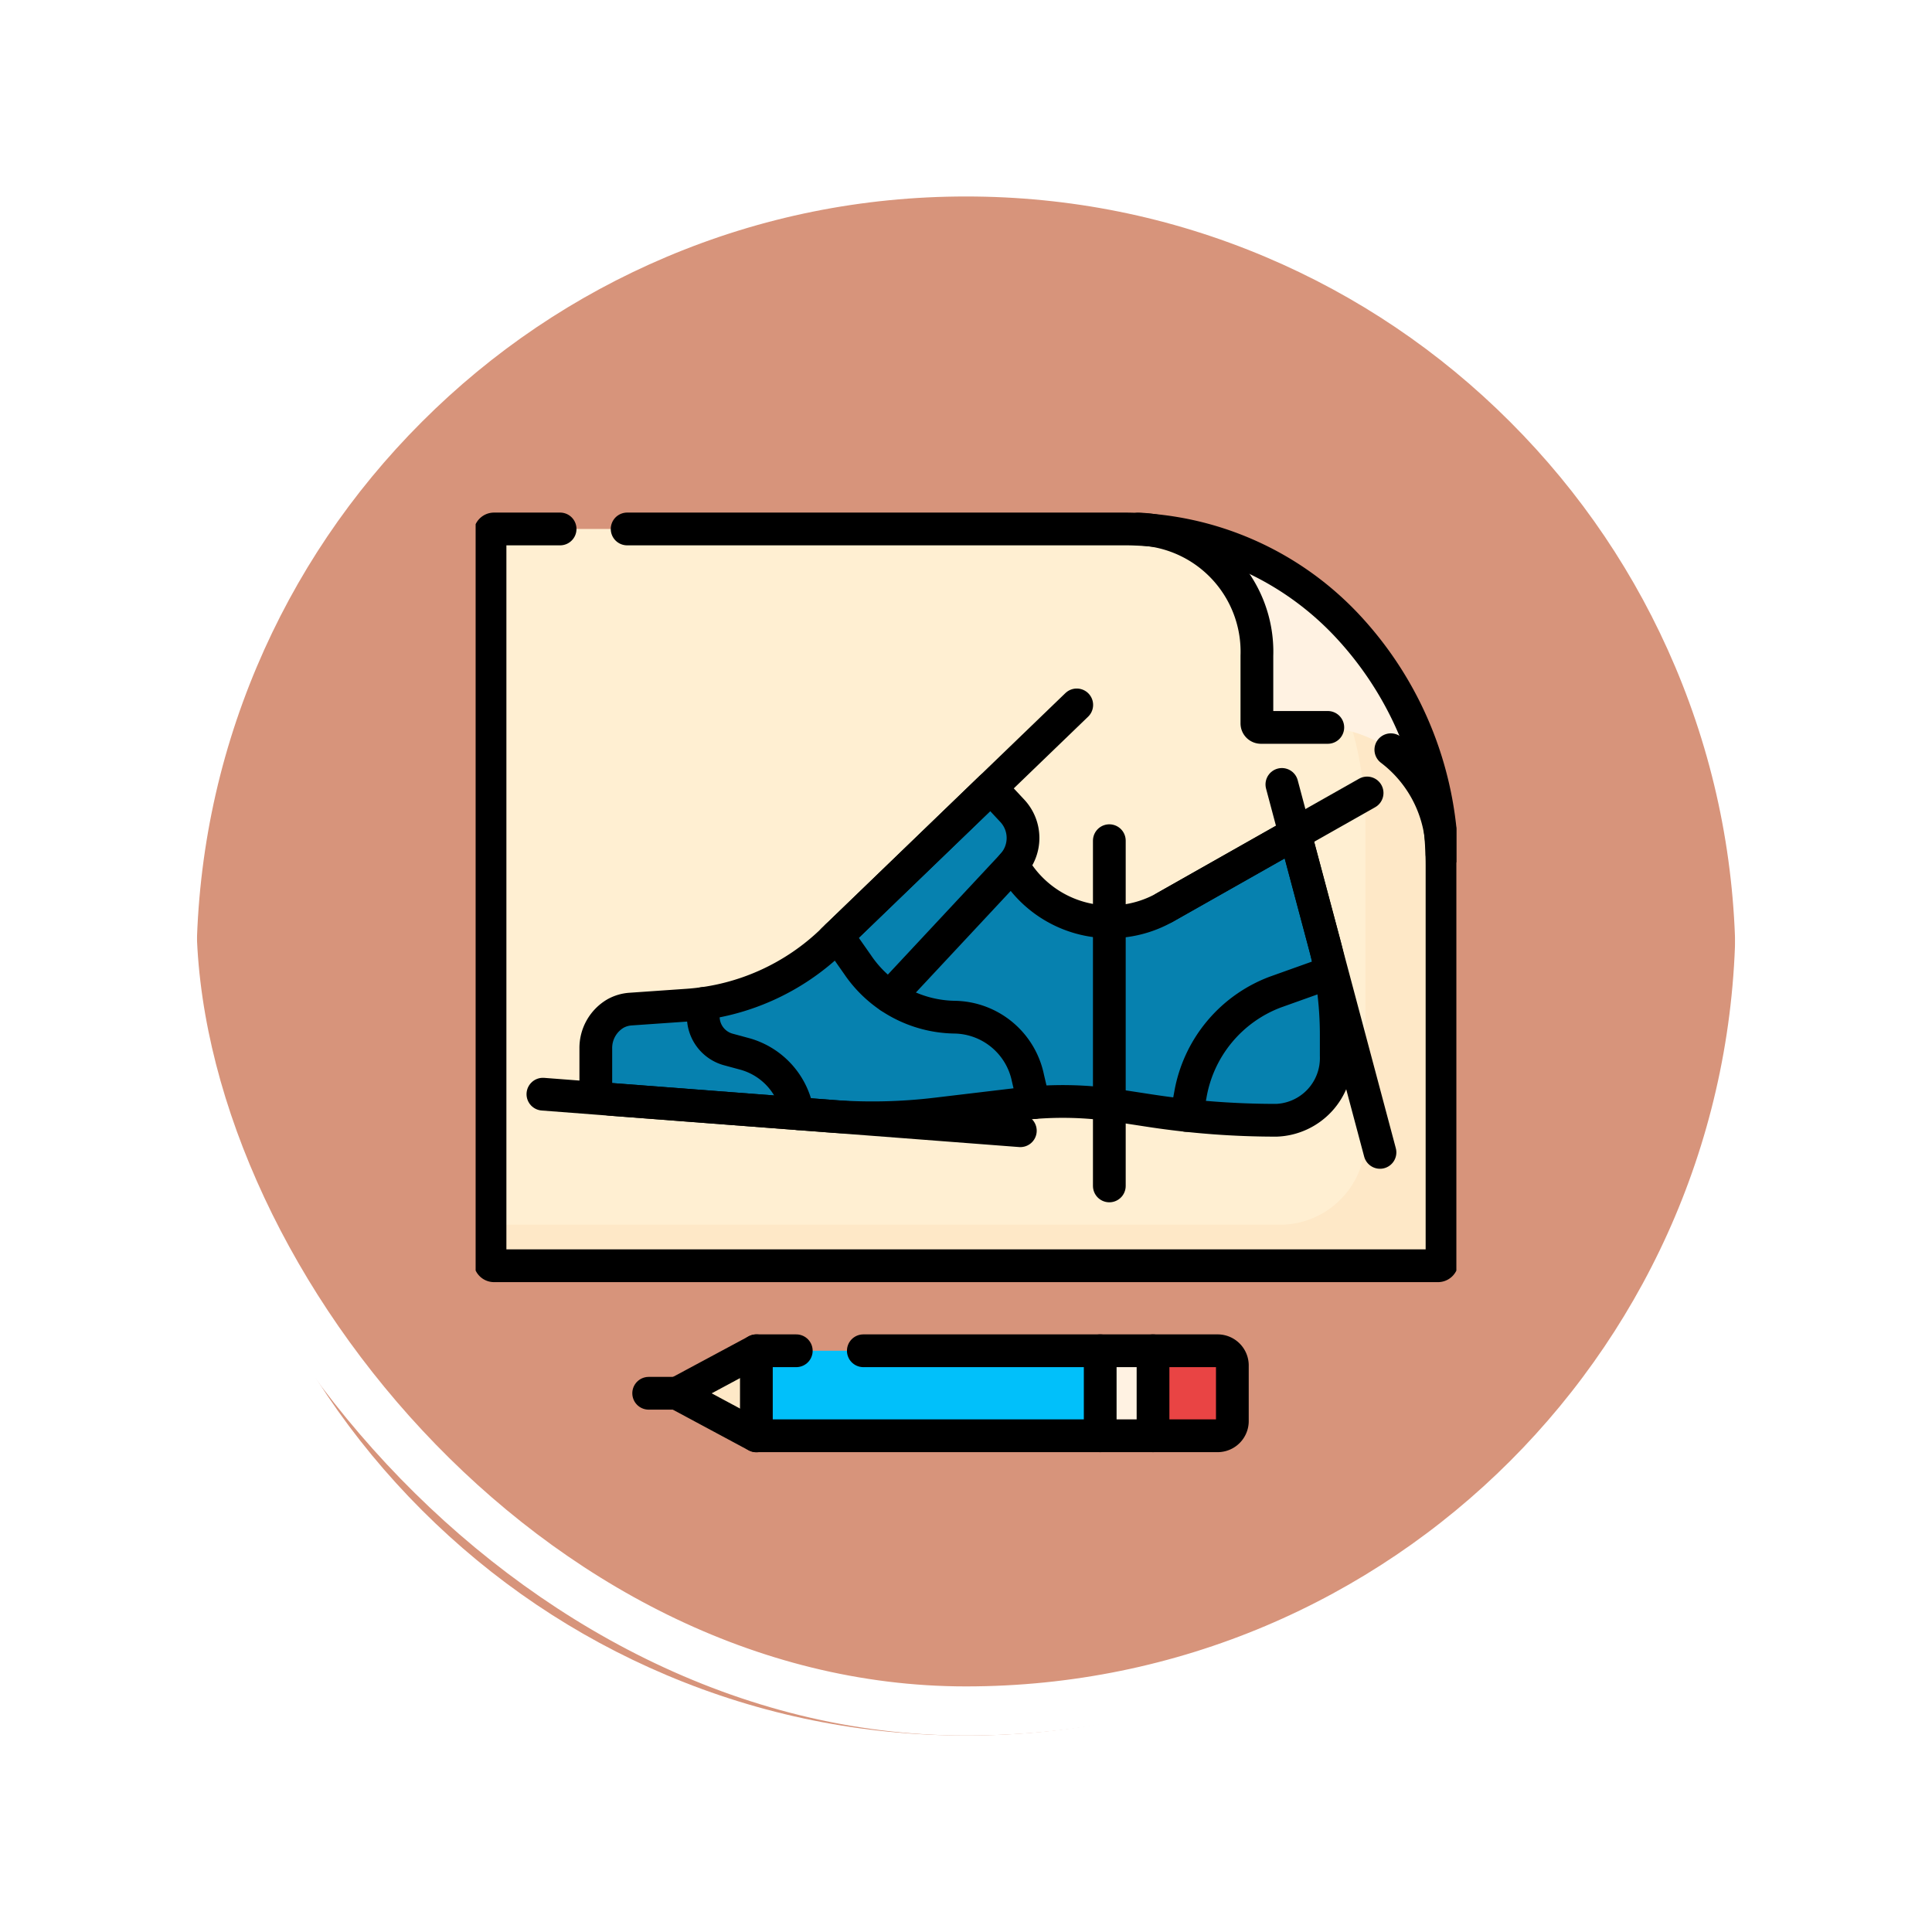 <svg xmlns="http://www.w3.org/2000/svg" xmlns:xlink="http://www.w3.org/1999/xlink" width="118" height="118" viewBox="0 0 118 118">
  <defs>
    <filter id="Trazado_896985" x="0" y="0" width="118" height="118" filterUnits="userSpaceOnUse">
      <feOffset dy="3" input="SourceAlpha"/>
      <feGaussianBlur stdDeviation="3" result="blur"/>
      <feFlood flood-opacity="0.161"/>
      <feComposite operator="in" in2="blur"/>
      <feComposite in="SourceGraphic"/>
    </filter>
    <clipPath id="clip-path">
      <path id="path6843" d="M0-682.665H59.9v64.191H0Z" transform="translate(0 682.665)"/>
    </clipPath>
  </defs>
  <g id="Grupo_1177185" data-name="Grupo 1177185" transform="translate(-1158.609 -3843)">
    <g id="Grupo_1111320" data-name="Grupo 1111320" transform="translate(-8.391 -3)">
      <g id="Grupo_1109828" data-name="Grupo 1109828" transform="translate(1176 3852)">
        <g id="Grupo_1098742" data-name="Grupo 1098742">
          <g transform="matrix(1, 0, 0, 1, -9, -6)" filter="url(#Trazado_896985)">
            <g id="Trazado_896985-2" data-name="Trazado 896985" transform="translate(9 6)" fill="#d18265" opacity="0.859">
              <path d="M 50 98.5 C 43.452 98.5 37.1 97.218 31.122 94.689 C 25.347 92.247 20.16 88.749 15.705 84.295 C 11.251 79.84 7.753 74.653 5.311 68.878 C 2.782 62.9 1.5 56.548 1.5 50 C 1.5 43.452 2.782 37.1 5.311 31.122 C 7.753 25.347 11.251 20.16 15.705 15.705 C 20.16 11.251 25.347 7.753 31.122 5.311 C 37.1 2.782 43.452 1.5 50 1.5 C 56.548 1.5 62.899 2.782 68.878 5.311 C 74.653 7.753 79.84 11.251 84.295 15.705 C 88.749 20.16 92.246 25.347 94.689 31.122 C 97.218 37.1 98.5 43.452 98.5 50 C 98.5 56.548 97.218 62.9 94.689 68.878 C 92.246 74.653 88.749 79.84 84.295 84.295 C 79.84 88.749 74.653 92.247 68.878 94.689 C 62.899 97.218 56.548 98.5 50 98.5 Z" stroke="none"/>
              <path d="M 50 3 C 43.654 3 37.499 4.242 31.706 6.692 C 26.11 9.059 21.083 12.449 16.766 16.766 C 12.449 21.083 9.059 26.11 6.692 31.706 C 4.242 37.499 3 43.654 3 50 C 3 56.346 4.242 62.501 6.692 68.294 C 9.059 73.89 12.449 78.917 16.766 83.234 C 21.083 87.551 26.11 90.941 31.706 93.308 C 37.499 95.758 43.654 97 50 97 C 56.346 97 62.501 95.758 68.294 93.308 C 73.89 90.941 78.917 87.551 83.234 83.234 C 87.551 78.917 90.941 73.89 93.308 68.294 C 95.758 62.501 97 56.346 97 50 C 97 43.654 95.758 37.499 93.308 31.706 C 90.941 26.11 87.551 21.083 83.234 16.766 C 78.917 12.449 73.89 9.059 68.294 6.692 C 62.501 4.242 56.346 3 50 3 M 50 7.62939453125e-06 C 77.614 7.62939453125e-06 100 22.386 100 50 L 100 50 C 100 77.614 77.614 100 50 100 C 22.386 100 0 77.614 0 50 L 0 50 C 0 22.386 22.386 7.62939453125e-06 50 7.62939453125e-06 Z" stroke="none" fill="#fff"/>
            </g>
          </g>
          <g id="Rectángulo_400907" data-name="Rectángulo 400907" transform="translate(0 0)" fill="none" stroke="#fff" stroke-width="3">
            <rect width="100" height="100" rx="50" stroke="none"/>
            <rect x="1.5" y="1.5" width="97" height="97" rx="48.5" fill="none"/>
          </g>
        </g>
      </g>
    </g>
    <g id="g6837" transform="translate(1187.659 4553.569)">
      <g id="g6839" transform="translate(0 -682.665)">
        <g id="g6841" clip-path="url(#clip-path)">
          <g id="g6847" transform="translate(0.879 4.403)">
            <path id="path6849" d="M0-2.445V42.048a.246.246,0,0,0,.237.254H57.907a.246.246,0,0,0,.237-.254V17.984A21.457,21.457,0,0,0,52.491,3.359,18.669,18.669,0,0,0,38.844-2.7H.237A.246.246,0,0,0,0-2.445" transform="translate(0 2.699)" fill="#ffefd2"/>
          </g>
          <g id="g6851" transform="translate(0.879 5.504)">
            <path id="path6853" d="M-545.723-47.76h0a19.148,19.148,0,0,0-7.435-4.957,19.647,19.647,0,0,1,2.755,2.45,21.458,21.458,0,0,1,5.653,14.625v18.917a5.229,5.229,0,0,1-5.039,5.4h-48.425v2.254a.246.246,0,0,0,.237.254h57.67a.246.246,0,0,0,.237-.254V-33.136a21.458,21.458,0,0,0-5.653-14.625" transform="translate(598.214 52.717)" fill="#fee8c7"/>
          </g>
          <g id="g6855" transform="translate(38.026 4.403)">
            <path id="path6857" d="M-159.519-58.365h0a21.458,21.458,0,0,1,5.653,14.624v-.821a7.5,7.5,0,0,0-7.228-7.746h-3.841a.246.246,0,0,1-.237-.254v-4.116a7.5,7.5,0,0,0-7.228-7.746h-.766a18.67,18.67,0,0,1,13.647,6.058" transform="translate(174.862 64.423)" fill="#fff2e2"/>
          </g>
          <g id="g6859" transform="translate(7.339 20.211)">
            <path id="path6861" d="M-462.537-91.323l-1.779-6.672-7.973,4.515a6.82,6.82,0,0,1-9.277-2.618,2.433,2.433,0,0,0,0-3.273L-482.9-100.8l-9.624,9.282a14.133,14.133,0,0,1-8.829,3.987l-3.535.246a2.2,2.2,0,0,0-.932.27,2.438,2.438,0,0,0-1.206,2.134V-82.8a1,1,0,0,0,.892,1.027l13.482,1.032a32.946,32.946,0,0,0,6.413-.135l5.146-.613a21.906,21.906,0,0,1,5.907.1l2.015.309a50.884,50.884,0,0,0,7.714.586,3.8,3.8,0,0,0,3.654-3.929v-1.286a21.8,21.8,0,0,0-.733-5.613" transform="translate(507.027 100.801)" fill="#0681af"/>
          </g>
          <g id="g6863" transform="translate(12.301 54.596)">
            <path id="path6865" d="M0-25.014l4.845,2.6L6.46-24.149,4.845-27.611Z" transform="translate(0 27.611)" fill="#fee8c7"/>
          </g>
          <g id="g6867" transform="translate(36.528 54.596)">
            <path id="path6869" d="M-16.792,0l-1.615,3.462,1.615,1.731h3.23l1.615-1.731L-13.561,0Z" transform="translate(18.407)" fill="#fff2e2"/>
          </g>
          <path id="path6871" d="M195.413-96.854h21v-5.192h-21Z" transform="translate(-178.266 156.642)" fill="#01c0fa"/>
          <g id="g6873" transform="translate(41.373 54.596)">
            <path id="path6875" d="M-41.325,0H-45.3V5.192h3.975a.9.9,0,0,0,.87-.933V.933A.9.9,0,0,0-41.325,0" transform="translate(45.3)" fill="#e94444"/>
          </g>
          <g id="g6877" transform="translate(22.094 29.249)">
            <path id="path6879" d="M0,0,1.247,1.781A7.29,7.29,0,0,0,7.2,4.973a4.646,4.646,0,0,1,4.438,3.713l.352,1.508" fill="none" stroke="#000" stroke-linecap="round" stroke-linejoin="round" stroke-miterlimit="10" stroke-width="2"/>
          </g>
          <g id="g6881" transform="translate(7.339 20.211)">
            <path id="path6883" d="M-462.537-91.323l-1.779-6.672-7.973,4.515a6.82,6.82,0,0,1-9.277-2.618,2.433,2.433,0,0,0,0-3.273L-482.9-100.8l-9.624,9.282a14.133,14.133,0,0,1-8.829,3.987l-3.535.246a2.2,2.2,0,0,0-.932.27,2.438,2.438,0,0,0-1.206,2.134V-82.8a1,1,0,0,0,.892,1.027l13.482,1.032a32.946,32.946,0,0,0,6.413-.135l5.146-.613a21.906,21.906,0,0,1,5.907.1l2.015.309a50.884,50.884,0,0,0,7.714.586,3.8,3.8,0,0,0,3.654-3.929v-1.286A21.8,21.8,0,0,0-462.537-91.323Z" transform="translate(507.027 100.801)" fill="none" stroke="#000" stroke-linecap="round" stroke-linejoin="round" stroke-miterlimit="10" stroke-width="2"/>
          </g>
          <g id="g6885" transform="translate(49.247 20.006)">
            <path id="path6887" d="M-62.3-216.535l-5.992-22.474" transform="translate(68.288 239.009)" fill="none" stroke="#000" stroke-linecap="round" stroke-linejoin="round" stroke-miterlimit="10" stroke-width="2"/>
          </g>
          <g id="g6889" transform="translate(42.077 20.528)">
            <path id="path6891" d="M-128.61,0l-12.371,7" transform="translate(140.981)" fill="none" stroke="#000" stroke-linecap="round" stroke-linejoin="round" stroke-miterlimit="10" stroke-width="2"/>
          </g>
          <g id="g6893" transform="translate(21.841 15.149)">
            <path id="path6895" d="M-154.625,0-169.5,14.344" transform="translate(169.498)" fill="none" stroke="#000" stroke-linecap="round" stroke-linejoin="round" stroke-miterlimit="10" stroke-width="2"/>
          </g>
          <g id="g6897" transform="translate(4.109 38.925)">
            <path id="path6899" d="M0,0,29.16,2.232" fill="none" stroke="#000" stroke-linecap="round" stroke-linejoin="round" stroke-miterlimit="10" stroke-width="2"/>
          </g>
          <g id="g6901" transform="translate(25.288 24.842)">
            <path id="path6903" d="M0-78.268l7.581-8.123" transform="translate(0 86.392)" fill="none" stroke="#000" stroke-linecap="round" stroke-linejoin="round" stroke-miterlimit="10" stroke-width="2"/>
          </g>
          <g id="g6905" transform="translate(38.704 23.442)">
            <path id="path6907" d="M0,0V21.086" fill="none" stroke="#000" stroke-linecap="round" stroke-linejoin="round" stroke-miterlimit="10" stroke-width="2"/>
          </g>
          <g id="g6909" transform="translate(43.419 31.476)">
            <path id="path6911" d="M0-84.269l.232-1.245A8.193,8.193,0,0,1,5.414-91.8l3.392-1.212" transform="translate(0 93.016)" fill="none" stroke="#000" stroke-linecap="round" stroke-linejoin="round" stroke-miterlimit="10" stroke-width="2"/>
          </g>
          <g id="g6913" transform="translate(13.904 33.388)">
            <path id="path6915" d="M0,0V.756A2.079,2.079,0,0,0,1.485,2.794l1.105.3A4.477,4.477,0,0,1,5.767,6.727" fill="none" stroke="#000" stroke-linecap="round" stroke-linejoin="round" stroke-miterlimit="10" stroke-width="2"/>
          </g>
          <g id="g6917" transform="translate(12.301 54.596)">
            <path id="path6919" d="M-50.375,0-55.22,2.6l4.845,2.6" transform="translate(55.22)" fill="none" stroke="#000" stroke-linecap="round" stroke-linejoin="round" stroke-miterlimit="10" stroke-width="2"/>
          </g>
          <g id="g6921" transform="translate(38.143 54.596)">
            <path id="path6923" d="M-33.583,0h-3.23" transform="translate(36.813)" fill="none" stroke="#000" stroke-linecap="round" stroke-linejoin="round" stroke-miterlimit="10" stroke-width="2"/>
          </g>
          <g id="g6925" transform="translate(38.143 59.788)">
            <path id="path6927" d="M0,0H3.23" fill="none" stroke="#000" stroke-linecap="round" stroke-linejoin="round" stroke-miterlimit="10" stroke-width="2"/>
          </g>
          <g id="g6929" transform="translate(17.147 54.596)">
            <path id="path6931" d="M-25.34,0h-2.437V5.192h21V0H-21.245" transform="translate(27.777)" fill="none" stroke="#000" stroke-linecap="round" stroke-linejoin="round" stroke-miterlimit="10" stroke-width="2"/>
          </g>
          <g id="g6933" transform="translate(10.569 57.192)">
            <path id="path6935" d="M-18.008,0H-19.74" transform="translate(19.74)" fill="none" stroke="#000" stroke-linecap="round" stroke-linejoin="round" stroke-miterlimit="10" stroke-width="2"/>
          </g>
          <g id="g6937" transform="translate(41.373 54.596)">
            <path id="path6939" d="M-41.325,0H-45.3V5.192h3.975a.9.9,0,0,0,.87-.933V.933A.9.9,0,0,0-41.325,0Z" transform="translate(45.3)" fill="none" stroke="#000" stroke-linecap="round" stroke-linejoin="round" stroke-miterlimit="10" stroke-width="2"/>
          </g>
          <g id="g6941" transform="translate(0.879 4.403)">
            <path id="path6943" d="M-44.495,0h-4.043a.246.246,0,0,0-.237.254V44.747a.246.246,0,0,0,.237.254H9.133a.246.246,0,0,0,.237-.254V20.682A21.458,21.458,0,0,0,3.717,6.058,18.669,18.669,0,0,0-9.931,0H-40.4" transform="translate(48.775)" fill="none" stroke="#000" stroke-linecap="round" stroke-linejoin="round" stroke-miterlimit="10" stroke-width="2"/>
          </g>
          <g id="g6945" transform="translate(40.489 4.403)">
            <path id="path6947" d="M-120.158-116.776q-.125,0-.252,0h-3.841a.246.246,0,0,1-.237-.254v-4.116a7.5,7.5,0,0,0-7.228-7.746" transform="translate(131.716 128.896)" fill="none" stroke="#000" stroke-linecap="round" stroke-linejoin="round" stroke-miterlimit="10" stroke-width="2"/>
          </g>
          <g id="g6949" transform="translate(55.897 17.886)">
            <path id="path6951" d="M-32.493-61.452a7.906,7.906,0,0,0-3.125-6.378" transform="translate(35.619 67.831)" fill="none" stroke="#000" stroke-linecap="round" stroke-linejoin="round" stroke-miterlimit="10" stroke-width="2"/>
          </g>
        </g>
      </g>
    </g>
  </g>
</svg>
